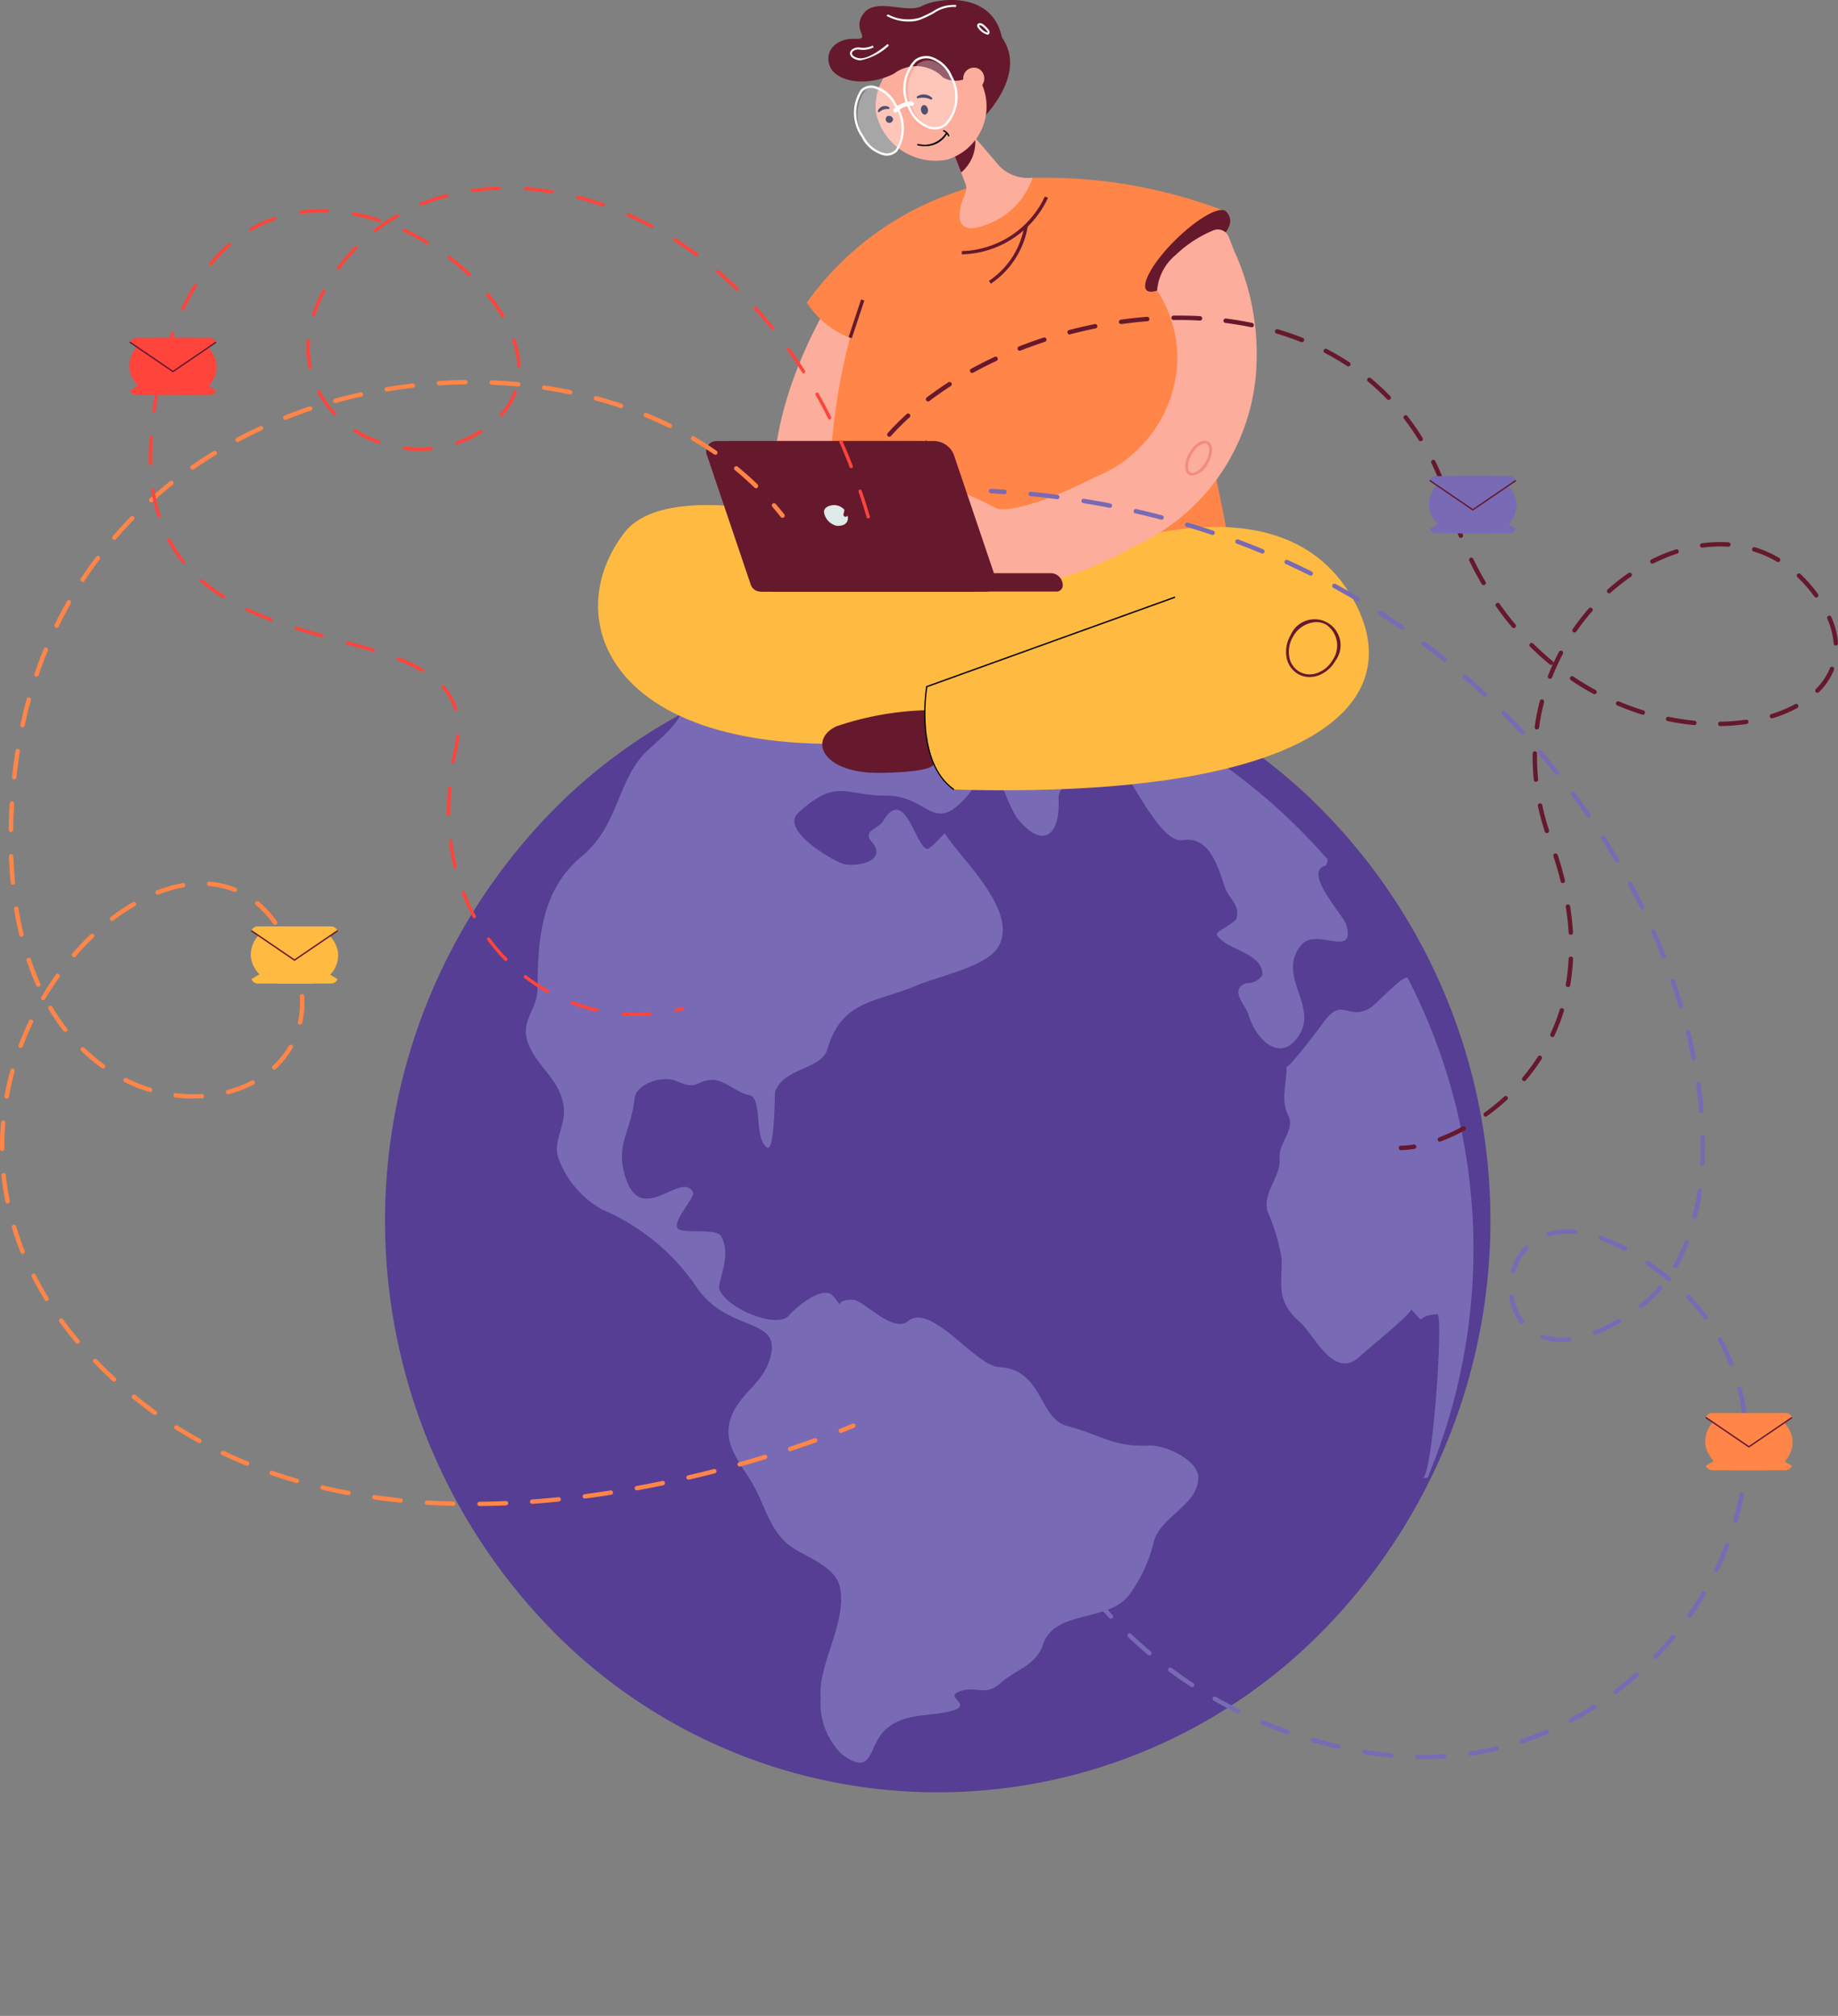 <svg xmlns="http://www.w3.org/2000/svg" width="64" height="70.192" viewBox="0 0 64 70.192">
  <rect x="0" y="0" width="64" height="70.192" fill="#808080" stroke="none"/>
  <g id="Group_216" data-name="Group 216" transform="translate(0 3.975)">
    <g id="Group_852" data-name="Group 852" transform="translate(0 0)">
      <g id="Group_783" data-name="Group 783" transform="translate(3.329 12.15)">
        <g id="Group_782" data-name="Group 782" transform="translate(0 0)">
          <g id="Group_781" data-name="Group 781" transform="translate(0 0)">
            <path id="Path_3344" data-name="Path 3344" d="M21.063,1.161A18.8,18.8,0,0,1,40.309,20.407a20.385,20.385,0,0,1-19.9,19.9A18.8,18.8,0,0,1,1.161,21.063,20.386,20.386,0,0,1,21.063,1.161Z" transform="translate(0 26.381) rotate(-45)" fill="#553e93"/>
            <g id="Group_780" data-name="Group 780" transform="translate(29.122 6.757)">
              <path id="Path_1815" data-name="Path 1815" d="M2466.875,832.455c.084.054.172.109.265.166.008-.059,4.361,1.319,4.807,1.523,1.291.591,2.084.8.667,1.251.616-.195,2.006,3.588,2.982,3.431.95-.152,1.23.917,1.482,1.651.134.389.549.617.393,1.085-.049.149-.728.454-.676.553.285.542,1.583.6,1.591,1.4a.605.605,0,0,1-.572.288c-.6.243-.032.73.083,1.106.278.909,1.148,1.716,1.778.682s-.816-2.057.063-3.117c.516-.622,1.893.493,1.566-.694-.094-.34-1.526-1.843-.732-2.065.039-.011.065-.088.082-.216a20.756,20.756,0,0,0-13.781-7.044Z" transform="translate(-2466.875 -832.455)" fill="#786ab5"/>
              <path id="Path_1816" data-name="Path 1816" d="M2724.34,1074.333h0c-.1-.2-1.123.93-1.335,1.046-.775.427-.945-.416-1.594.475-.115.157-1.291,1.719-1.3,1.544.022.58-.219,1.154.061,1.71.25.5-.338.951-.3,1.477.047.691-.586,1.161-.426,1.849a7.079,7.079,0,0,1,.5,1.667c0,1.012-.182,1.472.631,2.2.523.466,1.2,2.075,2.121,1.168.169-.167,1.845-1.51,1.747-1.615.6.633.071.218.917.178.229-.011-.171,5.821-.521,5.687a.265.265,0,0,0,.194-.013q.288-.7.53-1.421A20.63,20.63,0,0,0,2724.34,1074.333Z" transform="translate(-2707.767 -1063.151)" fill="#786ab5"/>
            </g>
          </g>
        </g>
        <path id="Path_1817" data-name="Path 1817" d="M2132.076,903.112c.007-.6-1.109-1.152-1.713-1.128-1.3.053-1.639-.366-2.843-.677-1.011-.261-.855-1.982-2.389-2.056-.817-.04-2.357-2.261-3.164-1.6-.533.439-1.56-.74-1.918-.745-.827-.01-.158.481-.7-.135-.355-.405-1.332.447-1.538.689-.4.468-2.139-.234-2.41-.906-.1-.238.46-1.194.046-1.874-.159-.261-1.312-.07-1.49-.244-.24-.234.617-1.095.521-1.274-.4-.746-1.723,1.125-2.3-.381-.468-1.224.142-1.683.262-2.863.057-.555,1-.827,1.459-.626.734.323.636.022,1.193-.039.439-.048.907.45,1.331.524.5.087.158,1.49.63,1.827.274.2.268-1.888.285-1.938.3-.845,1.608-.768,1.817-1.477.515-1.747,1.7-1.616,3.131-2.233.683-.294,2.371-.635,2.8-1.3.8-1.248-1.3-3.111-1.843-3.99-.006-.011-.484.538-.594.543-.406.017-.782-2.27-1.559-.957-.148.25-.717.325-.4.694.62.721-.581.893-.955.791s-2.243-1.183-1.588-1.785c1.336-1.228,1.639-.592,3.026-.6,1.59-.007,1.647,1.487,2.961-.111.364-.442-2.011-1.706-1.543-2.266,1.659-1.982,2.572,2.42,3.194,3.184.909,1.116,1.494.528,1.422-.7-.034-.581,1.2-1.121,1.286-1.748a6.327,6.327,0,0,0-.917-1.361,2.728,2.728,0,0,1-.748-.841c-.278-.346-.713.172-.96-.137a13.209,13.209,0,0,0-2.422-.061c-1.1-.042-2.322-.005-3.426.011-.453-.018-2.851,1.154-2.914.2-.031-.476.539-1.31-.479-.925-.326.123-.532-.058-.466-.072a6.914,6.914,0,0,0-2.58,1.139c-.312.28.435.409.486.649.1.463-1.068,1.325-1.329,1.625-.928,1.069-.886,2.492-2.136,3.532-1.444,1.2-1.524,2.958-1.538,4.612-.007.8-.7,1.142-.26,2.05.371.775,1.061,1.147,1.176,2.088.075.618-.409,1.192-.175,1.794a3.371,3.371,0,0,0,1.506,1.75,7.579,7.579,0,0,1,3.284,2.69c1.137,1.706,3.164.961,2.5,2.683-.28.726-.993,1.07-1.284,1.845-.35.929.322,1.6.754,2.354s.6,1.671,1.359,2.188c.546.371,1.541.678,1.681,1.431.224,1.2-.788,2.7-.68,3.792a2.493,2.493,0,0,0,.728,1.978c1.157.867.883-.342,1.6-.913.674-.536,1.469-.378,2.239-.591.706-.2-.135-.455.151-.616.606-.341.966.171,1.543-.348.526-.473,1.238-.608,1.483-1.346.4-1.208,2.222-.766,2.982-1.705a5.148,5.148,0,0,0,.88-1.9c.258-.863,1.531-1.258,1.541-2.192C2132.083,902.488,2132.069,903.735,2132.076,903.112Z" transform="translate(-2093.677 -867.776)" fill="#786ab5"/>
      </g>
      <g id="Group_830" data-name="Group 830" transform="translate(20.824 -3.975)">
        <g id="Group_784" data-name="Group 784" transform="translate(6.109 10.051)">
          <path id="Path_1818" data-name="Path 1818" d="M2295.481,683.885c-.241.426-2.664,4.142-2.157,7.777l2.637-.944,1.2-4.9Z" transform="translate(-2293.255 -683.885)" fill="#fdad9b"/>
        </g>
        <g id="Group_785" data-name="Group 785" transform="translate(8.002 6.307)">
          <path id="Path_1819" data-name="Path 1819" d="M2345.137,604.956a5.066,5.066,0,0,0-5.564-2.082c-3.943.8-6.1,6.386-5.026,17.458a25.882,25.882,0,0,1,14.411-.478S2347.617,609.131,2345.137,604.956Z" transform="translate(-2334.273 -602.735)" fill="#ff8548"/>
        </g>
        <g id="Group_786" data-name="Group 786" transform="translate(7.27 6.173)">
          <path id="Path_1820" data-name="Path 1820" d="M2333.012,601.016l-2.772,2.741s-7.106,1.9-9.08,1.879a3.175,3.175,0,0,1-2.751-1.451,10.5,10.5,0,0,1,5.037-3.795,9.924,9.924,0,0,1,.994-.292,10.246,10.246,0,0,1,1.761-.253A17.5,17.5,0,0,1,2333.012,601.016Z" transform="translate(-2318.409 -599.823)" fill="#ff8548"/>
        </g>
        <g id="Group_787" data-name="Group 787" transform="translate(19.049 7.31)">
          <path id="Path_1821" data-name="Path 1821" d="M2576.528,624.524c.443.477-.24,1-1.006,1.755s-1.556,1.2-1.766.986.24-1,1.006-1.755S2576.324,624.306,2576.528,624.524Z" transform="translate(-2573.704 -624.469)" fill="#66192d"/>
        </g>
        <g id="Group_788" data-name="Group 788" transform="translate(19.469 7.99)">
          <path id="Path_1822" data-name="Path 1822" d="M2582.8,641.33a1.788,1.788,0,0,1,.653-1.246,4.223,4.223,0,0,1,1.3-.848.407.407,0,0,1,.539.225l.222.567-1.035.66Z" transform="translate(-2582.801 -639.203)" fill="#fdad9b"/>
        </g>
        <g id="Group_789" data-name="Group 789" transform="translate(11.401 18.347)">
          <path id="Path_1823" data-name="Path 1823" d="M2411.124,865.587s8.552-4.59,11.617.417c2.269,3.706-1.142,7.158-13.793,6.807,0,0-1.25-.58-.946-3.588C2408.123,868.031,2411.124,865.587,2411.124,865.587Z" transform="translate(-2407.955 -863.665)" fill="#ffba41"/>
        </g>
        <g id="Group_790" data-name="Group 790" transform="translate(0 17.586)">
          <path id="Path_1824" data-name="Path 1824" d="M2175.431,849.87s-11.389-4.621-13.643-1.732c-2.59,3.32-.106,8.956,11.9,6.941l1.463-1.573Z" transform="translate(-2160.86 -847.188)" fill="#ffba41"/>
        </g>
        <g id="Group_792" data-name="Group 792" transform="translate(7.808 20.765)">
          <g id="Group_791" data-name="Group 791" transform="translate(0 3.966)">
            <path id="Path_1825" data-name="Path 1825" d="M2333.646,1002.047a10.5,10.5,0,0,0-3.085.563c-.986.479-.46,1.648,1.543,1.617s1.85-.326,1.85-.326A5.142,5.142,0,0,1,2333.646,1002.047Z" transform="translate(-2330.078 -1002.047)" fill="#66192d"/>
          </g>
          <path id="Path_1826" data-name="Path 1826" d="M2407.983,922.831c-1.4-.993-.96-3.586-.956-3.612l0-.014.013,0,8.646-3.116.016.045-8.633,3.111c-.033.2-.389,2.613.938,3.551Z" transform="translate(-2403.41 -916.084)" fill="#020202"/>
        </g>
        <g id="Group_794" data-name="Group 794" transform="translate(11.386 8.372)">
          <g id="Group_793" data-name="Group 793">
            <path id="Path_1827" data-name="Path 1827" d="M2410.3,659.6a2.8,2.8,0,0,1-1.729-.52,2.452,2.452,0,0,1-.91-2.388l.837-.482c.041-.227,1.656.617,1.653.617s.771.221,3.417-1.118a4.542,4.542,0,0,0,2.838-4.045,4.325,4.325,0,0,0-.7-2.435c-.019-.044.89-.947.864-1.038l.682-.343c-.022-.077.655-.342.646-.364l.526.444a8.619,8.619,0,0,1,.74,3.842,7.234,7.234,0,0,1-4.35,6.4A10.743,10.743,0,0,1,2410.3,659.6Z" transform="translate(-2407.621 -647.48)" fill="#fdad9b"/>
          </g>
        </g>
        <g id="Group_801" data-name="Group 801" transform="translate(3.765 15.333)">
          <g id="Group_795" data-name="Group 795" transform="translate(0.463 0.023)">
            <path id="Path_1828" data-name="Path 1828" d="M2261.779,804.1h-7.38a.358.358,0,0,1-.34-.242l-1.534-4.536a.354.354,0,0,1,.34-.464h7.1a.75.75,0,0,1,.712.505l1.445,4.272A.354.354,0,0,1,2261.779,804.1Z" transform="translate(-2252.506 -798.857)" fill="#66192d"/>
          </g>
          <g id="Group_796" data-name="Group 796" transform="translate(0 0.023)">
            <path id="Path_1829" data-name="Path 1829" d="M2251.74,804.1h-7.38a.359.359,0,0,1-.341-.242l-1.534-4.536a.354.354,0,0,1,.34-.464h7.1a.75.75,0,0,1,.712.505l1.445,4.272A.354.354,0,0,1,2251.74,804.1Z" transform="translate(-2242.467 -798.857)" fill="#66192d"/>
          </g>
          <g id="Group_797" data-name="Group 797" transform="translate(4.102 2.253)">
            <path id="Path_1830" data-name="Path 1830" d="M2331.364,847.431c0-.172.2-.242.376-.242a.5.5,0,0,1,.459.43c0,.26-.207.294-.382.294A.576.576,0,0,1,2331.364,847.431Z" transform="translate(-2331.364 -847.189)" fill="#deebe9"/>
          </g>
          <g id="Group_798" data-name="Group 798" transform="translate(1.889 4.624)">
            <path id="Path_1831" data-name="Path 1831" d="M2293.51,898.569h-10.1v.641h10.31a.216.216,0,0,0,.216-.216h0A.425.425,0,0,0,2293.51,898.569Z" transform="translate(-2283.408 -898.569)" fill="#66192d"/>
          </g>
          <g id="Group_799" data-name="Group 799" transform="translate(7.63)">
            <path id="Path_1832" data-name="Path 1832" d="M2408.938,800.675a12.686,12.686,0,0,0-.6-1.776.993.993,0,0,0-.519-.494l.012-.046a1.022,1.022,0,0,1,.548.517,12.4,12.4,0,0,1,.6,1.787Z" transform="translate(-2407.819 -798.359)" fill="#66192d"/>
          </g>
          <g id="Group_800" data-name="Group 800" transform="translate(8.918 2.802)">
            <path id="Path_1833" data-name="Path 1833" d="M2436.661,860.941c-.274,0-.342-.12-.344-.125v0l-.575-1.7.045-.015.574,1.7c.008.011.074.1.3.1Z" transform="translate(-2435.74 -859.096)" fill="#66192d"/>
          </g>
        </g>
        <g id="Group_802" data-name="Group 802" transform="translate(20.447 15.339)">
          <path id="Path_1834" data-name="Path 1834" d="M2604.254,799.7a.231.231,0,0,1-.118-.03c-.181-.1-.176-.44.011-.764a1.017,1.017,0,0,1,.317-.349.326.326,0,0,1,.339-.043c.181.1.176.44-.011.764A.74.74,0,0,1,2604.254,799.7Zm.431-1.121a.329.329,0,0,0-.169.059.913.913,0,0,0-.285.315c-.155.269-.177.559-.047.634s.371-.089.526-.357.176-.559.046-.634A.14.14,0,0,0,2604.685,798.574Z" transform="translate(-2604.004 -798.478)" fill="#f18c7e"/>
        </g>
        <g id="Group_803" data-name="Group 803" transform="translate(11.399 2.779)">
          <path id="Path_1835" data-name="Path 1835" d="M2411.635,529.675a1.386,1.386,0,0,1-1.132-.388l-.863-1.005-.251-.293-1.478-1.721.776,2.013.466,1.208.147.382c.1.26-.032.38-.125.684-.037.123-.292.88.371.885a2.659,2.659,0,0,0,2.1-1.767Z" transform="translate(-2407.911 -526.267)" fill="#fdad9b"/>
        </g>
        <g id="Group_804" data-name="Group 804" transform="translate(12.883 0.993)">
          <path id="Path_1836" data-name="Path 1836" d="M2440.561,490.711s1.627-1.548.688-2.855-1.173,2.1-1.173,2.1l.262.787Z" transform="translate(-2440.076 -487.557)" fill="#66192d"/>
        </g>
        <g id="Group_805" data-name="Group 805" transform="translate(12.175 4.496)">
          <path id="Path_1837" data-name="Path 1837" d="M2425.673,563.747c0,.012.006.023.008.035a1.374,1.374,0,0,1-.481,1.209l-.006,0-.466-1.208a1.151,1.151,0,0,1,.7-.292A.3.3,0,0,1,2425.673,563.747Z" transform="translate(-2424.728 -563.485)" fill="#66192d"/>
        </g>
        <g id="Group_806" data-name="Group 806" transform="translate(9.558 1.106)">
          <path id="Path_1838" data-name="Path 1838" d="M2368.117,492.83a1.932,1.932,0,1,1,2.481,1.64A2.122,2.122,0,0,1,2368.117,492.83Z" transform="translate(-2367.999 -490.019)" fill="#fdad9b"/>
        </g>
        <g id="Group_807" data-name="Group 807" transform="translate(8.021)">
          <path id="Path_1839" data-name="Path 1839" d="M2339.648,468.686a.873.873,0,0,1-.952.058,1.293,1.293,0,0,0-1.714-.13c-.972.485-2.037.267-2.233-.279s.266-.964.877-.937-.129-.3.3-.878,1.5.017,2.037-.267,2.437-.531,2.78,1.083Z" transform="translate(-2334.704 -466.046)" fill="#66192d"/>
        </g>
        <g id="Group_808" data-name="Group 808" transform="translate(12.681 2.361)">
          <path id="Path_1840" data-name="Path 1840" d="M2436.379,517.817a.371.371,0,1,1-.083-.548A.393.393,0,0,1,2436.379,517.817Z" transform="translate(-2435.687 -517.214)" fill="#fdad9b"/>
        </g>
        <g id="Group_809" data-name="Group 809" transform="translate(8.77 1.532)">
          <path id="Path_1841" data-name="Path 1841" d="M2351.294,499.811a.426.426,0,0,1-.1-.012c-.219-.055-.28-.168-.265-.256s.141-.2.336-.178a.764.764,0,0,0,.45-.068l.038.06a.813.813,0,0,1-.5.079c-.145-.015-.247.051-.259.12s.069.139.212.175c.374.094,1.021-.482,1.028-.488l.047.053A2.033,2.033,0,0,1,2351.294,499.811Z" transform="translate(-2350.923 -499.242)" fill="#fff"/>
        </g>
        <g id="Group_810" data-name="Group 810" transform="translate(10.041 0.159)">
          <path id="Path_1842" data-name="Path 1842" d="M2379.255,470.088a1.568,1.568,0,0,1-.78-.2l.053-.047-.026.023.025-.025a1.473,1.473,0,0,0,1.11.116,4.3,4.3,0,0,0,.451-.214,1.259,1.259,0,0,1,.82-.226l-.013.069a1.209,1.209,0,0,0-.773.219,4.4,4.4,0,0,1-.458.217A1.125,1.125,0,0,1,2379.255,470.088Z" transform="translate(-2378.475 -469.498)" fill="#fff"/>
        </g>
        <g id="Group_811" data-name="Group 811" transform="translate(13.201 0.806)">
          <path id="Path_1843" data-name="Path 1843" d="M2447.322,483.917a.579.579,0,0,1-.349-.263c-.037-.075,0-.109.019-.121.143-.089.349.189.388.245l0,.005v.006c.023.086-.013.114-.037.123A.077.077,0,0,1,2447.322,483.917Zm-.268-.33a.045.045,0,0,0-.024.006c0,.006,0,.045.075.117a.415.415,0,0,0,.218.136.131.131,0,0,0,0-.033C2447.247,483.713,2447.124,483.587,2447.054,483.587Z" transform="translate(-2446.958 -483.515)" fill="#fff"/>
        </g>
        <g id="Group_812" data-name="Group 812" transform="translate(23.959 21.566)">
          <path id="Path_1844" data-name="Path 1844" d="M2680.926,935.441a.8.8,0,0,1-.4-.106.833.833,0,0,1-.4-.583,1.12,1.12,0,0,1,.14-.763.905.905,0,1,1,1.552.9,1.121,1.121,0,0,1-.59.5A.918.918,0,0,1,2680.926,935.441Zm.237-1.912a.969.969,0,0,0-.812.508,1.025,1.025,0,0,0-.129.7.718.718,0,0,0,.976.563,1.022,1.022,0,0,0,.539-.46.881.881,0,0,0-.222-1.216A.7.7,0,0,0,2681.163,933.529Z" transform="translate(-2680.111 -933.434)" fill="#66192d"/>
        </g>
        <g id="Group_814" data-name="Group 814" transform="translate(11.095 3.288)">
          <g id="Group_813" data-name="Group 813">
            <path id="Path_1845" data-name="Path 1845" d="M2401.352,537.452a.039.039,0,0,1-.013-.072.417.417,0,0,1,.508.047.039.039,0,0,1,.005.054.042.042,0,0,1-.054.006.658.658,0,0,0-.422-.04A.04.04,0,0,1,2401.352,537.452Z" transform="translate(-2401.318 -537.315)" fill="#060633"/>
          </g>
        </g>
        <g id="Group_815" data-name="Group 815" transform="translate(11.243 3.66)">
          <path id="Path_1846" data-name="Path 1846" d="M2404.759,545.523a.149.149,0,0,1-.093.183c-.065.011-.131-.054-.146-.145s.027-.173.093-.183S2404.744,545.432,2404.759,545.523Z" transform="translate(-2404.517 -545.377)" fill="#060633"/>
        </g>
        <g id="Group_817" data-name="Group 817" transform="translate(9.744 3.691)">
          <g id="Group_816" data-name="Group 816">
            <path id="Path_1847" data-name="Path 1847" d="M2372.074,546.247a.028.028,0,0,1-.027-.009.046.046,0,0,1-.008-.054.27.27,0,0,1,.376-.121.045.045,0,0,1,.023.049.028.028,0,0,1-.036.023.4.4,0,0,0-.312.1A.025.025,0,0,1,2372.074,546.247Z" transform="translate(-2372.034 -546.029)" fill="#060633"/>
          </g>
        </g>
        <g id="Group_818" data-name="Group 818" transform="translate(10.029 4.031)">
          <path id="Path_1848" data-name="Path 1848" d="M2378.445,553.5a.127.127,0,1,1-.19-.079A.149.149,0,0,1,2378.445,553.5Z" transform="translate(-2378.207 -553.408)" fill="#060633"/>
        </g>
        <g id="Group_821" data-name="Group 821" transform="translate(11.114 4.526)">
          <g id="Group_819" data-name="Group 819" transform="translate(0 0.091)">
            <path id="Path_1849" data-name="Path 1849" d="M2401.986,566.576a1.065,1.065,0,0,1-.233-.024.027.027,0,1,1,.013-.052.876.876,0,0,0,.961-.381.027.027,0,0,1,.047.027A.865.865,0,0,1,2401.986,566.576Z" transform="translate(-2401.732 -566.105)" fill="#020202"/>
          </g>
          <g id="Group_820" data-name="Group 820" transform="translate(0.898)">
            <path id="Path_1850" data-name="Path 1850" d="M2421.4,564.365a.026.026,0,0,1-.025-.018.3.3,0,0,0-.153-.153l-.008,0a.027.027,0,0,1,.03-.045l0,0a.359.359,0,0,1,.177.183.027.027,0,0,1-.017.034Z" transform="translate(-2421.2 -564.14)" fill="#020202"/>
          </g>
        </g>
        <g id="Group_822" data-name="Group 822" transform="translate(12.664 6.848)">
          <path id="Path_1851" data-name="Path 1851" d="M2435.315,616.477l0-.119a3.293,3.293,0,0,0,2.891-1.9l.11.045a3.392,3.392,0,0,1-3,1.969Z" transform="translate(-2435.312 -614.463)" fill="#66192d"/>
        </g>
        <g id="Group_823" data-name="Group 823" transform="translate(13.614 7.857)">
          <path id="Path_1852" data-name="Path 1852" d="M2455.966,638.359l-.063-.1a2.875,2.875,0,0,0,1.232-1.921l.118.013A3,3,0,0,1,2455.966,638.359Z" transform="translate(-2455.903 -636.337)" fill="#66192d"/>
        </g>
        <g id="Group_824" data-name="Group 824" transform="translate(8.724 10.426)">
          <rect id="Rectangle_358" data-name="Rectangle 358" width="1.382" height="0.119" transform="translate(0 1.312) rotate(-71.639)" fill="#66192d"/>
        </g>
        <g id="Group_825" data-name="Group 825" transform="translate(8.911 2.979)">
          <path id="Path_1853" data-name="Path 1853" d="M2355.115,533.049a.58.58,0,0,1-.079-.005,1.2,1.2,0,0,1-.792-.639,1.469,1.469,0,0,1-.034-1.646.515.515,0,0,1,.444-.146,1.2,1.2,0,0,1,.792.639,1.469,1.469,0,0,1,.034,1.646A.51.51,0,0,1,2355.115,533.049Zm-.539-2.361a.433.433,0,0,0-.31.128,1.39,1.39,0,0,0,.047,1.549,1.123,1.123,0,0,0,.734.6.438.438,0,0,0,.378-.123,1.39,1.39,0,0,0-.047-1.549h0a1.124,1.124,0,0,0-.734-.6A.509.509,0,0,0,2354.575,530.688Z" transform="translate(-2353.975 -530.608)" fill="#fff"/>
        </g>
        <g id="Group_826" data-name="Group 826" transform="translate(10.797 2.103)" opacity="0.3">
          <path id="Path_1854" data-name="Path 1854" d="M2396.385,512.284a1.374,1.374,0,0,1-.172,1.591c-.373.293-.9.056-1.179-.529a1.375,1.375,0,0,1,.172-1.591C2395.579,511.462,2396.107,511.7,2396.385,512.284Z" transform="translate(-2394.867 -511.629)" fill="#fff"/>
        </g>
        <g id="Group_827" data-name="Group 827" transform="translate(9.043 3.01)" opacity="0.3">
          <path id="Path_1855" data-name="Path 1855" d="M2358.207,531.942a1.47,1.47,0,0,1-.084,1.595c-.326.292-.816.052-1.095-.536a1.471,1.471,0,0,1,.084-1.595C2357.437,531.114,2357.927,531.354,2358.207,531.942Z" transform="translate(-2356.841 -531.282)" fill="#fff"/>
        </g>
        <g id="Group_828" data-name="Group 828" transform="translate(10.641 1.951)">
          <path id="Path_1856" data-name="Path 1856" d="M2392.557,510.885a.715.715,0,0,1-.164-.02,1.187,1.187,0,0,1-.744-.683,1.461,1.461,0,0,1,.2-1.712.655.655,0,0,1,.569-.122,1.187,1.187,0,0,1,.744.683h0a1.462,1.462,0,0,1-.2,1.712A.653.653,0,0,1,2392.557,510.885Zm-.3-2.476a.576.576,0,0,0-.357.125,1.38,1.38,0,0,0-.179,1.614,1.123,1.123,0,0,0,.69.64.578.578,0,0,0,.5-.108,1.38,1.38,0,0,0,.179-1.614h0a1.123,1.123,0,0,0-.69-.64A.627.627,0,0,0,2392.257,508.409Z" transform="translate(-2391.472 -508.329)" fill="#fff"/>
        </g>
        <g id="Group_829" data-name="Group 829" transform="translate(10.287 3.536)">
          <path id="Path_1857" data-name="Path 1857" d="M2383.877,543.056a.074.074,0,0,1-.059-.12.812.812,0,0,1,.615-.266.075.075,0,1,1,0,.149.665.665,0,0,0-.5.208A.075.075,0,0,1,2383.877,543.056Z" transform="translate(-2383.803 -542.67)" fill="#fff"/>
        </g>
      </g>
      <g id="Group_834" data-name="Group 834" transform="translate(0 9.261)">
        <g id="Group_831" data-name="Group 831" transform="translate(26.873 4.282)">
          <path id="Path_1858" data-name="Path 1858" d="M2257.637,777.794a.078.078,0,0,1-.061-.029c-.094-.12-.192-.239-.291-.355a.077.077,0,0,1,.117-.1c.1.117.2.238.3.36a.077.077,0,0,1-.013.108A.076.076,0,0,1,2257.637,777.794Z" transform="translate(-2257.266 -777.283)" fill="#ff8548"/>
        </g>
        <g id="Group_832" data-name="Group 832">
          <path id="Path_1859" data-name="Path 1859" d="M1691.568,723.688a.077.077,0,0,1,0-.154c.3,0,.609-.011.916-.024a.077.077,0,1,1,.006.154c-.309.013-.619.021-.921.024Zm-.919-.007h0c-.309-.008-.619-.021-.921-.039a.077.077,0,0,1,.01-.154c.3.018.608.032.915.039a.077.077,0,0,1,0,.154Zm2.754-.07a.077.077,0,0,1-.005-.154c.3-.022.608-.049.913-.08a.077.077,0,1,1,.016.153c-.306.031-.615.058-.917.08Zm-4.588-.043h-.008c-.308-.031-.616-.068-.915-.111a.077.077,0,0,1,.022-.153c.3.042.6.079.909.11a.077.077,0,0,1-.008.154Zm6.416-.143a.077.077,0,0,1-.01-.153c.3-.039.6-.083.908-.13a.077.077,0,0,1,.024.152c-.3.048-.611.092-.911.131Zm-8.235-.117h-.014c-.3-.057-.608-.121-.9-.191a.077.077,0,1,1,.036-.15c.292.069.594.133.9.189a.077.077,0,0,1-.014.153Zm10.05-.167a.077.077,0,0,1-.014-.153c.3-.054.6-.113.9-.176a.077.077,0,1,1,.031.151c-.3.063-.6.122-.9.176Zm-11.838-.256a.072.072,0,0,1-.021,0c-.3-.086-.593-.179-.88-.279a.077.077,0,1,1,.05-.146c.284.1.578.191.872.276a.077.077,0,0,1-.021.151Zm13.637-.117a.077.077,0,0,1-.017-.152c.3-.068.6-.142.891-.217a.077.077,0,1,1,.038.149c-.3.076-.6.15-.894.218Zm1.78-.456a.077.077,0,0,1-.021-.151c.294-.082.59-.169.881-.257a.077.077,0,0,1,.045.148c-.292.089-.589.176-.884.258Zm-17.153-.027a.079.079,0,0,1-.029-.006c-.285-.116-.569-.242-.844-.373a.077.077,0,0,1,.066-.139c.272.13.554.254.836.369a.077.077,0,0,1-.029.148Zm18.911-.508a.077.077,0,0,1-.024-.15c.294-.1.586-.2.868-.3a.077.077,0,0,1,.052.145c-.283.1-.576.2-.871.3A.075.075,0,0,1,1702.385,721.776Zm-20.569-.281a.075.075,0,0,1-.037-.01c-.27-.148-.537-.306-.8-.469a.077.077,0,1,1,.082-.13c.256.161.521.317.787.464a.077.077,0,0,1-.037.145Zm-1.553-.979a.077.077,0,0,1-.045-.015c-.248-.179-.495-.368-.732-.562a.077.077,0,1,1,.1-.119c.235.192.479.379.725.556a.077.077,0,0,1-.045.14Zm-1.422-1.161a.077.077,0,0,1-.052-.02l-.172-.162c-.167-.159-.331-.322-.486-.485a.077.077,0,0,1,.111-.107c.154.161.316.322.481.48l.171.16a.077.077,0,0,1-.052.134Zm-1.27-1.326a.077.077,0,0,1-.059-.027c-.2-.238-.392-.482-.57-.727a.077.077,0,1,1,.124-.091c.176.242.365.484.563.719a.077.077,0,0,1-.059.127Zm-1.078-1.485a.077.077,0,0,1-.066-.037c-.163-.264-.315-.535-.453-.806a.077.077,0,0,1,.137-.07c.136.267.286.535.446.8a.077.077,0,0,1-.066.118Zm-.83-1.636a.077.077,0,0,1-.072-.048c-.115-.287-.219-.581-.307-.873a.077.077,0,0,1,.148-.045c.087.288.188.577.3.86a.077.077,0,0,1-.071.106Zm-.528-1.757a.077.077,0,0,1-.075-.062c-.061-.3-.108-.61-.139-.915a.077.077,0,0,1,.153-.016c.031.3.077.6.137.9a.077.077,0,0,1-.06.091Zm-.189-1.824a.077.077,0,0,1-.077-.076c0-.027,0-.054,0-.082,0-.279.012-.563.036-.843a.077.077,0,0,1,.154.013c-.024.275-.036.554-.036.83q0,.04,0,.08a.077.077,0,0,1-.076.078Zm.157-1.827h-.014a.077.077,0,0,1-.062-.09c.054-.3.123-.6.205-.9a.077.077,0,1,1,.149.041c-.081.293-.149.592-.2.889A.077.077,0,0,1,1675.1,709.5Zm6.511,0a5.175,5.175,0,0,1-.635-.04.077.077,0,0,1,.019-.153,4.952,4.952,0,0,0,.9.03.077.077,0,0,1,.009.154C1681.812,709.491,1681.713,709.494,1681.614,709.494Zm1.2-.152a.077.077,0,0,1-.02-.152,4.011,4.011,0,0,0,.839-.324.077.077,0,1,1,.072.136,4.17,4.17,0,0,1-.871.337Zm-2.719-.079a.076.076,0,0,1-.023,0,5.619,5.619,0,0,1-.864-.346.077.077,0,0,1,.069-.138,5.459,5.459,0,0,0,.84.336.077.077,0,0,1-.022.151Zm4.324-.778a.077.077,0,0,1-.052-.134,2.986,2.986,0,0,0,.559-.695.077.077,0,1,1,.133.077,3.136,3.136,0,0,1-.587.731A.077.077,0,0,1,1684.416,708.485Zm-5.961-.038a.077.077,0,0,1-.045-.015,6.265,6.265,0,0,1-.712-.6.077.077,0,0,1,.108-.11,6.1,6.1,0,0,0,.694.582.077.077,0,0,1-.045.14Zm-2.866-.718a.075.075,0,0,1-.027,0,.077.077,0,0,1-.045-.1c.107-.287.228-.574.36-.852a.077.077,0,0,1,.139.066c-.13.274-.25.557-.355.84A.077.077,0,0,1,1675.589,707.729Zm1.552-.556a.077.077,0,0,1-.061-.03,7.437,7.437,0,0,1-.521-.767.077.077,0,0,1,.133-.079,7.271,7.271,0,0,0,.51.751.077.077,0,0,1-.061.124Zm8.177-.254-.016,0a.077.077,0,0,1-.059-.092,3.164,3.164,0,0,0,.071-.673c0-.072,0-.145-.007-.218a.077.077,0,0,1,.154-.01c0,.076.007.152.007.228a3.312,3.312,0,0,1-.075.706A.077.077,0,0,1,1685.318,706.92Zm-8.942-.848a.075.075,0,0,1-.039-.011.077.077,0,0,1-.027-.105c.156-.266.325-.527.5-.777a.077.077,0,1,1,.125.089c-.175.245-.342.5-.5.765A.077.077,0,0,1,1676.377,706.072Zm-.173-.472a.077.077,0,0,1-.07-.045c-.124-.274-.237-.564-.337-.862a.077.077,0,0,1,.146-.049c.1.293.21.578.332.848a.077.077,0,0,1-.07.109Zm9.019-.5a.077.077,0,0,1-.074-.056c-.009-.031-.018-.062-.028-.094a6.511,6.511,0,0,0-.287-.755.077.077,0,1,1,.14-.064,6.587,6.587,0,0,1,.294.774c.01.032.02.065.029.1a.077.077,0,0,1-.074.1Zm-7.78-.527a.076.076,0,0,1-.05-.019.077.077,0,0,1-.008-.109c.2-.237.418-.463.637-.672a.077.077,0,1,1,.107.111c-.216.206-.426.429-.626.661A.077.077,0,0,1,1677.442,704.578Zm-1.827-.714a.077.077,0,0,1-.075-.059c-.071-.291-.132-.6-.183-.905a.077.077,0,1,1,.152-.025c.05.305.111.606.18.894a.077.077,0,0,1-.057.093Zm8.832-.415a.077.077,0,0,1-.063-.032,3.5,3.5,0,0,0-.606-.66.077.077,0,1,1,.1-.118,3.65,3.65,0,0,1,.633.688.077.077,0,0,1-.062.122Zm-5.677-.136a.077.077,0,0,1-.047-.138,7.4,7.4,0,0,1,.77-.518.077.077,0,0,1,.078.133,7.2,7.2,0,0,0-.754.507A.077.077,0,0,1,1678.771,703.313Zm1.587-.914a.077.077,0,0,1-.028-.149,4.753,4.753,0,0,1,.9-.256.077.077,0,1,1,.027.152,4.6,4.6,0,0,0-.867.248A.076.076,0,0,1,1680.358,702.4Zm2.686-.095a.078.078,0,0,1-.029-.006,2.919,2.919,0,0,0-.868-.2.077.077,0,1,1,.012-.154,3.073,3.073,0,0,1,.914.212.077.077,0,0,1-.029.149Zm-7.727-.25a.077.077,0,0,1-.077-.07c-.028-.3-.049-.608-.06-.921a.077.077,0,1,1,.154-.005c.011.309.031.616.059.911a.077.077,0,0,1-.069.084Zm-.069-1.834h0a.077.077,0,0,1-.076-.078c0-.3.017-.61.036-.921a.077.077,0,0,1,.154.01c-.019.309-.031.617-.036.914A.077.077,0,0,1,1675.248,700.22Zm.114-1.833h-.008a.077.077,0,0,1-.068-.085c.033-.307.074-.615.122-.914a.077.077,0,1,1,.152.024c-.047.3-.088.6-.12.906A.077.077,0,0,1,1675.362,698.387Zm.29-1.812-.016,0a.077.077,0,0,1-.059-.092c.065-.3.139-.6.22-.9a.077.077,0,1,1,.149.041c-.08.29-.154.588-.218.887A.077.077,0,0,1,1675.652,696.574Zm.489-1.768a.077.077,0,0,1-.073-.1c.1-.291.208-.582.324-.864a.077.077,0,1,1,.142.059c-.115.279-.223.567-.321.855A.077.077,0,0,1,1676.141,694.806Zm.7-1.7a.077.077,0,0,1-.069-.111c.134-.276.279-.551.43-.817a.077.077,0,0,1,.134.076c-.149.263-.292.534-.425.808A.077.077,0,0,1,1676.839,693.109Zm.906-1.6a.076.076,0,0,1-.042-.013.077.077,0,0,1-.022-.107c.168-.256.347-.51.532-.754a.077.077,0,1,1,.123.093c-.182.242-.359.493-.526.746A.077.077,0,0,1,1677.745,691.514Zm1.105-1.464a.077.077,0,0,1-.058-.127c.2-.232.41-.46.625-.679a.077.077,0,0,1,.11.108c-.213.217-.421.443-.618.672A.077.077,0,0,1,1678.85,690.05Zm1.285-1.31a.077.077,0,0,1-.052-.134c.227-.2.464-.4.7-.594a.077.077,0,0,1,.1.121c-.238.189-.473.386-.7.588A.077.077,0,0,1,1680.135,688.74Zm21.054-.489a.077.077,0,0,1-.054-.022c-.215-.209-.444-.414-.68-.607a.077.077,0,1,1,.1-.119c.239.2.471.4.69.616a.077.077,0,0,1,0,.109A.076.076,0,0,1,1701.189,688.25Zm-19.616-.648a.077.077,0,0,1-.044-.14c.25-.174.51-.344.772-.5a.077.077,0,1,1,.08.131c-.259.159-.517.327-.764.5A.076.076,0,0,1,1681.573,687.6Zm18.2-.516a.076.076,0,0,1-.044-.014c-.246-.171-.505-.336-.769-.49a.077.077,0,0,1,.078-.133c.267.156.529.324.779.5a.077.077,0,0,1-.044.141Zm-16.634-.442a.077.077,0,0,1-.036-.145c.269-.144.546-.282.825-.411a.077.077,0,1,1,.065.14c-.277.128-.552.265-.818.408A.079.079,0,0,1,1683.138,686.645Zm15.052-.487a.076.076,0,0,1-.034-.008c-.269-.133-.549-.259-.832-.375a.077.077,0,0,1,.058-.143c.286.117.569.245.842.379a.077.077,0,0,1-.034.146Zm-13.387-.286a.077.077,0,0,1-.029-.149c.283-.113.575-.22.866-.318a.077.077,0,1,1,.049.146c-.288.1-.577.2-.858.315A.078.078,0,0,1,1684.8,685.872Zm11.691-.412a.079.079,0,0,1-.025,0c-.285-.1-.579-.185-.874-.265a.077.077,0,0,1,.04-.149c.3.081.595.17.883.267a.077.077,0,0,1-.025.15Zm-9.951-.174a.077.077,0,0,1-.021-.151c.294-.082.595-.157.895-.224a.077.077,0,0,1,.033.151c-.3.066-.6.141-.887.222Zm8.18-.3-.016,0c-.3-.061-.6-.115-.9-.16a.077.077,0,1,1,.023-.152c.3.045.61.1.908.162a.077.077,0,0,1-.016.152Zm-6.389-.1a.077.077,0,0,1-.013-.153c.3-.051.609-.095.912-.13a.077.077,0,1,1,.018.153c-.3.035-.606.079-.9.129Zm4.573-.176h-.007c-.3-.028-.608-.048-.912-.06a.077.077,0,0,1,.006-.154c.307.012.617.033.92.061a.077.077,0,0,1-.007.154Zm-2.751-.037a.077.077,0,0,1-.005-.154c.306-.02.615-.032.921-.036h0a.077.077,0,0,1,0,.154c-.3,0-.61.016-.913.036Z" transform="translate(-1674.869 -684.483)" fill="#ff8548"/>
        </g>
        <g id="Group_833" data-name="Group 833" transform="translate(29.205 36.329)">
          <path id="Path_1860" data-name="Path 1860" d="M2307.887,1472.154a.077.077,0,0,1-.029-.149c.274-.108.424-.173.426-.174a.077.077,0,1,1,.061.141s-.154.067-.43.176A.081.081,0,0,1,2307.887,1472.154Z" transform="translate(-2307.81 -1471.825)" fill="#ff8548"/>
        </g>
      </g>
      <g id="Group_838" data-name="Group 838" transform="translate(29.369 7.013)">
        <g id="Group_835" data-name="Group 835" transform="translate(0 6.404)">
          <path id="Path_1861" data-name="Path 1861" d="M2400.139,757.432l-.017,0a.077.077,0,0,1-.058-.092c.034-.151.075-.3.124-.452a.077.077,0,0,1,.147.047c-.047.145-.087.293-.12.439A.078.078,0,0,1,2400.139,757.432Z" transform="translate(-2400.062 -756.832)" fill="#66192d"/>
        </g>
        <g id="Group_836" data-name="Group 836" transform="translate(0.473)">
          <path id="Path_1862" data-name="Path 1862" d="M2430.616,646.794a.077.077,0,0,1-.027-.149,6.665,6.665,0,0,0,.82-.379.077.077,0,0,1,.074.135,6.815,6.815,0,0,1-.839.388A.08.08,0,0,1,2430.616,646.794Zm1.6-.87a.077.077,0,0,1-.045-.14,7.409,7.409,0,0,0,.7-.571.077.077,0,0,1,.1.113,7.573,7.573,0,0,1-.716.583A.076.076,0,0,1,2432.219,645.925Zm1.34-1.237a.076.076,0,0,1-.05-.018.077.077,0,0,1-.009-.109,6.9,6.9,0,0,0,.535-.727.077.077,0,0,1,.13.083,7.167,7.167,0,0,1-.548.743A.077.077,0,0,1,2433.56,644.688Zm.981-1.536a.077.077,0,0,1-.07-.11,6.7,6.7,0,0,0,.324-.842.077.077,0,0,1,.147.046,6.953,6.953,0,0,1-.332.862A.077.077,0,0,1,2434.541,643.153Zm.541-1.739h-.013a.077.077,0,0,1-.063-.089,7.594,7.594,0,0,0,.1-.9.077.077,0,1,1,.154.008,7.649,7.649,0,0,1-.1.917A.077.077,0,0,1,2435.082,641.413Zm.1-1.82a.077.077,0,0,1-.077-.073c-.017-.294-.05-.6-.1-.9a.077.077,0,0,1,.152-.024c.049.309.082.617.1.916a.077.077,0,0,1-.072.081Zm-.28-1.8a.077.077,0,0,1-.075-.059c-.07-.286-.155-.58-.25-.873a.077.077,0,0,1,.147-.048c.1.3.182.594.253.884a.077.077,0,0,1-.056.093Zm-.553-1.741a.077.077,0,0,1-.073-.053,8.787,8.787,0,0,1-.241-.89.077.077,0,0,1,.151-.032,8.613,8.613,0,0,0,.236.874.077.077,0,0,1-.073.1Zm-.381-1.784a.077.077,0,0,1-.076-.069,7.92,7.92,0,0,1-.04-.793c0-.043,0-.086,0-.129a.077.077,0,0,1,.077-.076h0a.077.077,0,0,1,.076.078c0,.042,0,.084,0,.126,0,.258.013.519.039.777a.077.077,0,0,1-.069.084Zm.031-1.823h-.01a.077.077,0,0,1-.066-.087,7.813,7.813,0,0,1,.178-.905.077.077,0,1,1,.149.039,7.666,7.666,0,0,0-.174.887A.077.077,0,0,1,2433.994,632.441Zm6.388-.118a.077.077,0,0,1,0-.154,7.125,7.125,0,0,0,.9-.072.077.077,0,0,1,.022.152,7.245,7.245,0,0,1-.92.073Zm-.913-.037h-.008a8.791,8.791,0,0,1-.911-.137.077.077,0,0,1,.031-.151,8.666,8.666,0,0,0,.9.135.077.077,0,0,1-.007.154Zm2.714-.234a.077.077,0,0,1-.022-.151,4.5,4.5,0,0,0,.828-.344.077.077,0,0,1,.074.135,4.648,4.648,0,0,1-.857.356A.076.076,0,0,1,2442.185,632.052Zm-4.5-.13a.078.078,0,0,1-.023,0c-.292-.091-.583-.2-.865-.317a.077.077,0,0,1,.06-.142c.278.118.564.222.851.312a.077.077,0,0,1-.023.151Zm-1.681-.711a.077.077,0,0,1-.037-.009c-.269-.146-.533-.306-.787-.478a.077.077,0,0,1,.086-.128c.25.168.51.326.775.47a.077.077,0,0,1-.037.145Zm7.761-.048a.077.077,0,0,1-.054-.132,2.164,2.164,0,0,0,.489-.726.077.077,0,1,1,.143.057,2.308,2.308,0,0,1-.523.778A.078.078,0,0,1,2443.761,631.163Zm-9.31-.487a.077.077,0,0,1-.072-.105,7.937,7.937,0,0,1,.385-.838.077.077,0,0,1,.136.072,7.746,7.746,0,0,0-.377.822A.077.077,0,0,1,2434.451,630.676Zm.036-.484a.076.076,0,0,1-.049-.018c-.235-.193-.465-.4-.683-.617a.077.077,0,0,1,.109-.109c.214.213.441.417.672.608a.077.077,0,0,1-.049.137Zm9.917-.675a.077.077,0,0,1-.077-.072,2.618,2.618,0,0,0-.22-.856.077.077,0,1,1,.141-.061,2.775,2.775,0,0,1,.232.906.077.077,0,0,1-.072.082Zm-9.1-.451a.076.076,0,0,1-.044-.014.077.077,0,0,1-.02-.107,7.96,7.96,0,0,1,.568-.727.077.077,0,0,1,.116.1,7.787,7.787,0,0,0-.557.713A.076.076,0,0,1,2435.307,629.065Zm-2.116-.158a.077.077,0,0,1-.059-.027c-.2-.232-.384-.477-.561-.729a.077.077,0,0,1,.126-.089c.174.248.36.49.552.719a.077.077,0,0,1-.059.127Zm10.53-1.061a.077.077,0,0,1-.062-.032,4.713,4.713,0,0,0-.59-.677.077.077,0,0,1,.106-.112,4.861,4.861,0,0,1,.609.7.077.077,0,0,1-.062.122Zm-7.208-.149a.077.077,0,0,1-.052-.135,7.4,7.4,0,0,1,.726-.571.077.077,0,0,1,.087.127,7.211,7.211,0,0,0-.71.559A.077.077,0,0,1,2436.513,627.7Zm-4.371-.283a.078.078,0,0,1-.067-.038c-.152-.261-.3-.534-.432-.811a.077.077,0,1,1,.139-.067c.133.274.276.544.427.8a.077.077,0,0,1-.028.105A.076.076,0,0,1,2432.142,627.414Zm5.875-.748a.077.077,0,0,1-.035-.146,6.068,6.068,0,0,1,.855-.352.077.077,0,0,1,.048.147,5.9,5.9,0,0,0-.833.343A.078.078,0,0,1,2438.016,626.666Zm4.377-.057a.077.077,0,0,1-.039-.011,3.783,3.783,0,0,0-.818-.359.077.077,0,0,1,.045-.147,3.929,3.929,0,0,1,.852.374.077.077,0,0,1-.039.143Zm-2.644-.5a.077.077,0,0,1-.01-.153,4.6,4.6,0,0,1,.927-.034.077.077,0,1,1-.01.154,4.429,4.429,0,0,0-.9.033Zm-8.4-.341a.077.077,0,0,1-.072-.049c-.111-.28-.215-.571-.309-.865a.077.077,0,1,1,.147-.047c.093.291.2.578.306.855a.077.077,0,0,1-.043.1A.078.078,0,0,1,2431.345,625.772Zm-.6-1.726a.077.077,0,0,1-.072-.05c-.108-.286-.229-.565-.359-.832a.077.077,0,0,1,.139-.068c.132.271.255.555.364.845a.077.077,0,0,1-.072.1Zm-20.347-.3a.075.075,0,0,1-.035-.009.077.077,0,0,1-.033-.1,6.724,6.724,0,0,1,.479-.789.077.077,0,1,1,.126.089,6.542,6.542,0,0,0-.469.771A.076.076,0,0,1,2410.4,623.747Zm19.546-1.34a.077.077,0,0,1-.066-.037,8.574,8.574,0,0,0-.515-.744.077.077,0,0,1,.122-.094,8.792,8.792,0,0,1,.525.757.077.077,0,0,1-.025.106A.078.078,0,0,1,2429.947,622.407Zm-18.5-.154a.077.077,0,0,1-.057-.129,9.152,9.152,0,0,1,.65-.653.077.077,0,1,1,.1.114,9,9,0,0,0-.639.642A.077.077,0,0,1,2411.444,622.253Zm1.348-1.231a.077.077,0,0,1-.047-.138c.239-.182.492-.359.753-.528a.077.077,0,0,1,.084.13c-.258.167-.508.342-.744.521A.076.076,0,0,1,2412.792,621.022Zm16.036-.055a.076.076,0,0,1-.055-.023,8.265,8.265,0,0,0-.664-.614.077.077,0,0,1,.1-.119,8.333,8.333,0,0,1,.677.626.077.077,0,0,1-.055.131Zm-14.5-.937a.077.077,0,0,1-.037-.145c.265-.145.541-.285.82-.416a.077.077,0,0,1,.065.14c-.276.129-.549.267-.811.411A.076.076,0,0,1,2414.326,620.03Zm13.1-.226a.077.077,0,0,1-.042-.013,8.786,8.786,0,0,0-.781-.458.077.077,0,1,1,.071-.137,8.877,8.877,0,0,1,.794.466.077.077,0,0,1-.042.141Zm-11.443-.548a.077.077,0,0,1-.028-.149c.282-.111.573-.216.865-.311a.077.077,0,0,1,.048.146c-.288.094-.576.2-.855.308A.079.079,0,0,1,2415.981,619.255Zm9.825-.294a.076.076,0,0,1-.029-.006c-.276-.111-.564-.211-.856-.3a.077.077,0,1,1,.044-.148c.3.089.59.19.87.3a.077.077,0,0,1-.029.149Zm-8.089-.274a.077.077,0,0,1-.019-.152c.3-.078.6-.148.895-.208a.077.077,0,0,1,.03.151c-.3.059-.594.129-.886.206Zm6.34-.25-.016,0c-.292-.061-.593-.111-.9-.15a.077.077,0,0,1,.02-.153c.307.039.612.09.907.152a.077.077,0,0,1-.015.153Zm-4.548-.11a.077.077,0,0,1-.011-.153c.3-.043.611-.076.914-.1a.077.077,0,0,1,.012.154c-.3.023-.6.057-.9.1Zm2.736-.123h0c-.3-.016-.6-.022-.908-.018a.077.077,0,1,1,0-.154c.308,0,.617,0,.919.019a.077.077,0,0,1,0,.154Z" transform="translate(-2410.323 -618.031)" fill="#66192d"/>
        </g>
        <g id="Group_837" data-name="Group 837" transform="translate(19.334 28.861)">
          <path id="Path_1863" data-name="Path 1863" d="M2819.15,1243.727a.077.077,0,1,1,0-.154,2.679,2.679,0,0,0,.447-.042.077.077,0,1,1,.026.152A2.831,2.831,0,0,1,2819.15,1243.727Z" transform="translate(-2819.073 -1243.53)" fill="#66192d"/>
        </g>
      </g>
      <g id="Group_842" data-name="Group 842" transform="translate(34.435 13.047)">
        <g id="Group_839" data-name="Group 839">
          <path id="Path_1864" data-name="Path 1864" d="M2510.41,791.935h-.006c-.152-.011-.307-.02-.46-.029a.077.077,0,0,1-.073-.081.078.078,0,0,1,.082-.073c.154.009.31.018.462.029a.077.077,0,0,1-.005.154Z" transform="translate(-2509.871 -791.752)" fill="#786ab5"/>
        </g>
        <g id="Group_840" data-name="Group 840" transform="translate(1.385 0.108)">
          <path id="Path_1865" data-name="Path 1865" d="M2553.61,838.208l-.194,0a.077.077,0,0,1,0-.154h0c.308.005.616,0,.919-.022a.077.077,0,1,1,.01.154C2554.1,838.2,2553.856,838.208,2553.61,838.208Zm-1.117-.054h-.008c-.306-.03-.616-.072-.923-.126a.077.077,0,1,1,.027-.152c.3.053.61.095.912.124a.077.077,0,0,1-.007.154Zm2.77-.068a.077.077,0,0,1-.011-.153c.3-.045.606-.1.9-.175a.077.077,0,1,1,.036.15c-.3.072-.609.131-.915.177Zm-4.6-.24-.018,0c-.3-.07-.606-.148-.9-.233a.077.077,0,0,1,.043-.148c.291.084.592.162.892.231a.077.077,0,0,1-.017.152Zm6.395-.188a.077.077,0,0,1-.024-.15c.29-.1.579-.2.86-.324a.077.077,0,0,1,.061.142c-.285.121-.579.232-.873.329A.078.078,0,0,1,2557.063,837.657Zm-8.173-.326a.079.079,0,0,1-.026,0c-.292-.1-.584-.215-.868-.334a.077.077,0,0,1,.06-.142c.281.118.57.229.86.331a.077.077,0,0,1-.026.15Zm9.875-.4a.077.077,0,0,1-.036-.145c.27-.142.537-.3.8-.462a.077.077,0,0,1,.083.13c-.262.167-.533.324-.806.468A.075.075,0,0,1,2558.765,836.933Zm-11.582-.318a.078.078,0,0,1-.034-.008c-.278-.137-.554-.283-.822-.436a.077.077,0,1,1,.076-.134c.265.151.539.3.814.431a.077.077,0,0,1-.034.146Zm13.143-.674a.077.077,0,0,1-.046-.139c.243-.183.482-.379.711-.582a.077.077,0,1,1,.1.115c-.232.206-.475.4-.721.59A.077.077,0,0,1,2560.326,835.941Zm-14.752-.241a.077.077,0,0,1-.042-.013c-.258-.169-.515-.348-.763-.533a.077.077,0,1,1,.092-.124c.246.183.5.36.756.527a.077.077,0,0,1-.042.142Zm16.136-.985a.077.077,0,0,1-.055-.131c.212-.22.418-.45.613-.686a.077.077,0,0,1,.119.1c-.2.239-.406.472-.621.695A.077.077,0,0,1,2561.711,834.714Zm-17.622-.12a.077.077,0,0,1-.05-.018c-.236-.2-.469-.408-.694-.621a.077.077,0,0,1,.106-.112c.222.211.453.418.687.615a.077.077,0,0,1-.05.136Zm-1.342-1.276a.077.077,0,0,1-.056-.024c-.21-.225-.417-.46-.616-.7a.077.077,0,1,1,.118-.1c.2.236.4.469.61.692a.077.077,0,0,1-.056.13Zm20.142-.031a.077.077,0,0,1-.063-.121c.176-.251.344-.511.5-.773a.077.077,0,0,1,.133.078c-.157.265-.327.529-.506.783A.077.077,0,0,1,2562.889,833.287Zm-21.327-1.393a.078.078,0,0,1-.062-.031c-.184-.249-.363-.506-.532-.764a.077.077,0,0,1,.129-.084c.168.256.345.511.527.757a.077.077,0,0,1-.016.108A.075.075,0,0,1,2541.562,831.894Zm22.268-.2a.077.077,0,0,1-.069-.111c.135-.277.259-.56.368-.843a.077.077,0,1,1,.144.056c-.111.287-.237.574-.373.855A.078.078,0,0,1,2563.83,831.693Zm-23.283-1.349a.077.077,0,0,1-.067-.039c-.156-.272-.3-.548-.441-.821a.077.077,0,0,1,.138-.069c.135.27.281.544.436.813a.077.077,0,0,1-.028.105A.076.076,0,0,1,2540.547,830.344Zm23.951-.377a.077.077,0,0,1-.074-.1c.086-.3.158-.6.215-.893a.077.077,0,1,1,.151.029c-.058.3-.131.607-.218.907A.077.077,0,0,1,2564.5,829.967Zm.346-1.817h-.007a.077.077,0,0,1-.07-.084c.024-.262.036-.526.036-.784,0-.044,0-.089,0-.133a.077.077,0,0,1,.076-.078h0a.077.077,0,0,1,.077.076c0,.045,0,.09,0,.136,0,.262-.012.531-.036.8A.077.077,0,0,1,2564.844,828.15Zm-.032-1.848a.077.077,0,0,1-.076-.067,7.638,7.638,0,0,0-.173-.9.077.077,0,1,1,.149-.038,7.789,7.789,0,0,1,.177.918.077.077,0,0,1-.067.086Zm-.46-1.79a.077.077,0,0,1-.072-.049,7.019,7.019,0,0,0-.393-.827.077.077,0,0,1,.135-.075,7.2,7.2,0,0,1,.4.845.077.077,0,0,1-.072.105Zm-5.915-.829a2.014,2.014,0,0,1-.667-.108.077.077,0,1,1,.051-.146,2,2,0,0,0,.88.084.077.077,0,1,1,.017.153A2.554,2.554,0,0,1,2558.436,823.682Zm1.166-.247a.077.077,0,0,1-.028-.149,5.713,5.713,0,0,0,.818-.406.077.077,0,0,1,.079.133,5.886,5.886,0,0,1-.84.417A.08.08,0,0,1,2559.6,823.436Zm-2.548-.391a.077.077,0,0,1-.061-.03,1.938,1.938,0,0,1-.369-.881.077.077,0,1,1,.152-.024,1.787,1.787,0,0,0,.339.811.077.077,0,0,1-.014.108A.076.076,0,0,1,2557.054,823.045Zm6.4-.147a.077.077,0,0,1-.062-.031,7.355,7.355,0,0,0-.591-.7.077.077,0,1,1,.111-.107,7.518,7.518,0,0,1,.6.714.077.077,0,0,1-.016.108A.076.076,0,0,1,2563.452,822.9Zm-2.252-.39a.077.077,0,0,1-.046-.138,4.2,4.2,0,0,0,.658-.625.077.077,0,0,1,.117.1,4.385,4.385,0,0,1-.683.647A.077.077,0,0,1,2561.2,822.508Zm.974-.945a.077.077,0,0,1-.049-.018l-.084-.068c-.219-.176-.438-.339-.65-.486a.077.077,0,1,1,.088-.127c.215.149.437.314.659.492l.086.069a.077.077,0,0,1-.049.137Zm-5.417-.281a.077.077,0,0,1-.074-.1,2.007,2.007,0,0,1,.469-.831.077.077,0,1,1,.112.106,1.852,1.852,0,0,0-.432.767A.077.077,0,0,1,2556.757,821.282Zm5.643-.168a.076.076,0,0,1-.038-.01.077.077,0,0,1-.029-.105,5.981,5.981,0,0,0,.39-.826.077.077,0,0,1,.144.055,6.173,6.173,0,0,1-.4.848A.077.077,0,0,1,2562.4,821.114Zm-1.752-.6a.077.077,0,0,1-.037-.009,5.866,5.866,0,0,0-.832-.377.077.077,0,1,1,.052-.145,6.042,6.042,0,0,1,.854.387.077.077,0,0,1-.037.145Zm-2.659-.512a.077.077,0,0,1-.022-.151,2.44,2.44,0,0,1,.947-.082.077.077,0,0,1-.015.153,2.29,2.29,0,0,0-.887.076A.074.074,0,0,1,2557.989,820.005Zm5.083-.612-.019,0a.077.077,0,0,1-.056-.093,8.992,8.992,0,0,0,.174-.9.077.077,0,1,1,.153.022,9.163,9.163,0,0,1-.177.917A.077.077,0,0,1,2563.071,819.393Zm.264-1.831h0a.077.077,0,0,1-.073-.081c.012-.217.018-.442.018-.667q0-.126,0-.253a.077.077,0,0,1,.076-.079.076.076,0,0,1,.078.076c0,.086,0,.172,0,.256,0,.228-.006.455-.018.675A.077.077,0,0,1,2563.335,817.562Zm-.033-1.851a.077.077,0,0,1-.077-.071c-.025-.3-.061-.608-.1-.916a.077.077,0,1,1,.152-.022c.045.311.08.622.106.925a.077.077,0,0,1-.071.083Zm-.261-1.834a.077.077,0,0,1-.076-.062c-.059-.3-.126-.6-.2-.9a.077.077,0,0,1,.15-.037c.075.3.144.609.2.908a.077.077,0,0,1-.061.091Zm-.447-1.8a.077.077,0,0,1-.074-.055c-.087-.292-.182-.587-.283-.879a.077.077,0,1,1,.146-.05c.1.294.2.592.285.885a.077.077,0,0,1-.074.1Zm-.605-1.751a.077.077,0,0,1-.072-.049c-.111-.283-.231-.57-.355-.853a.077.077,0,0,1,.141-.062c.125.284.245.573.357.858a.077.077,0,0,1-.043.1A.08.08,0,0,1,2561.988,810.328Zm-.746-1.7a.077.077,0,0,1-.07-.043c-.134-.275-.275-.551-.42-.822a.077.077,0,0,1,.136-.073c.146.273.289.551.423.828a.077.077,0,0,1-.035.1A.076.076,0,0,1,2561.242,808.632Zm-.874-1.634a.078.078,0,0,1-.067-.038c-.154-.264-.316-.529-.48-.789a.077.077,0,0,1,.13-.083c.166.261.328.528.483.794a.077.077,0,0,1-.066.116Zm-.992-1.565a.077.077,0,0,1-.064-.034c-.173-.253-.354-.505-.536-.752a.077.077,0,1,1,.124-.092c.184.248.365.5.54.756a.077.077,0,0,1-.02.107A.076.076,0,0,1,2559.376,805.433Zm-1.1-1.488a.077.077,0,0,1-.06-.029c-.191-.239-.389-.478-.589-.711a.077.077,0,0,1,.117-.1c.2.234.4.475.593.716a.077.077,0,0,1-.012.108A.078.078,0,0,1,2558.272,803.945Zm-1.207-1.405a.077.077,0,0,1-.057-.025c-.208-.225-.423-.45-.639-.667a.077.077,0,1,1,.109-.109c.217.218.433.444.643.671a.077.077,0,0,1-.056.129Zm-1.305-1.314a.077.077,0,0,1-.053-.021c-.224-.209-.454-.418-.685-.619a.077.077,0,1,1,.1-.116c.232.2.465.412.689.623a.077.077,0,0,1-.053.133Zm-1.4-1.217a.077.077,0,0,1-.048-.017c-.238-.193-.483-.384-.728-.568a.077.077,0,0,1,.093-.123c.246.185.493.378.732.572a.077.077,0,0,1-.049.137Zm-1.48-1.113a.077.077,0,0,1-.044-.014c-.251-.175-.509-.348-.767-.514a.077.077,0,0,1,.083-.13c.259.167.519.341.771.517a.077.077,0,0,1-.044.14Zm-1.557-1a.077.077,0,0,1-.04-.011c-.263-.156-.533-.31-.8-.457a.077.077,0,0,1,.074-.135c.271.148.542.3.807.46a.077.077,0,0,1-.04.143ZM2549.7,797a.076.076,0,0,1-.034-.008c-.273-.137-.553-.271-.833-.4a.077.077,0,1,1,.064-.14c.281.129.563.264.838.4a.077.077,0,0,1-.035.146Zm-1.684-.771a.075.075,0,0,1-.03-.006c-.282-.117-.571-.232-.858-.339a.077.077,0,1,1,.054-.144c.289.108.58.223.864.341a.077.077,0,0,1-.03.148Zm-1.733-.651a.075.075,0,0,1-.025,0c-.29-.1-.585-.191-.88-.279a.077.077,0,1,1,.044-.148c.3.089.594.183.885.281a.077.077,0,0,1-.024.15Zm-1.774-.531-.02,0c-.3-.078-.6-.152-.9-.22a.077.077,0,0,1,.034-.15c.3.069.6.143.9.221a.077.077,0,0,1-.02.152Zm-1.805-.412h-.015c-.3-.058-.6-.113-.909-.162a.077.077,0,1,1,.025-.152c.305.049.613.1.914.163a.077.077,0,0,1-.014.153Zm-1.828-.3h-.01c-.3-.039-.611-.075-.918-.105a.077.077,0,1,1,.015-.153c.308.031.618.066.922.106a.077.077,0,0,1-.01.153Z" transform="translate(-2539.88 -794.084)" fill="#786ab5"/>
        </g>
        <g id="Group_841" data-name="Group 841" transform="translate(0.979 34.102)">
          <path id="Path_1866" data-name="Path 1866" d="M2531.328,1531.417a.077.077,0,0,1-.071-.048c-.113-.275-.163-.431-.166-.438a.077.077,0,0,1,.146-.047s.052.158.162.427a.077.077,0,0,1-.042.1A.078.078,0,0,1,2531.328,1531.417Z" transform="translate(-2531.087 -1530.83)" fill="#786ab5"/>
        </g>
      </g>
      <g id="Group_843" data-name="Group 843" transform="translate(5.18 2.52)">
        <path id="Path_1867" data-name="Path 1867" d="M1804.126,549.543c-.153,0-.309-.005-.461-.016a.058.058,0,1,1,.008-.115,6.476,6.476,0,0,0,.916,0,.058.058,0,1,1,.008.115C1804.44,549.537,1804.282,549.543,1804.126,549.543Zm1.382-.146a.058.058,0,0,1-.012-.114c.071-.015.143-.032.214-.049a.058.058,0,1,1,.027.112c-.072.018-.146.035-.218.05Zm-2.753,0h-.012a6.389,6.389,0,0,1-.893-.266.058.058,0,0,1,.041-.108,6.3,6.3,0,0,0,.877.261.058.058,0,0,1-.012.114Zm-1.722-.653a.058.058,0,0,1-.028-.007,6.446,6.446,0,0,1-.779-.512.058.058,0,1,1,.07-.092,6.347,6.347,0,0,0,.765.5.058.058,0,0,1-.028.108Zm-1.463-1.121a.057.057,0,0,1-.041-.017,6.671,6.671,0,0,1-.6-.711.058.058,0,0,1,.093-.069,6.532,6.532,0,0,0,.592.7.058.058,0,0,1-.041.1Zm-1.092-1.485a.058.058,0,0,1-.051-.03,7.125,7.125,0,0,1-.389-.846.058.058,0,1,1,.108-.041,7.036,7.036,0,0,0,.383.832.058.058,0,0,1-.051.085Zm-.662-1.721a.058.058,0,0,1-.056-.044,8,8,0,0,1-.169-.915.058.058,0,0,1,.115-.014,7.848,7.848,0,0,0,.166.9.058.058,0,0,1-.042.07Zm-.231-1.831a.058.058,0,0,1-.058-.057q0-.067,0-.133c0-.262.012-.529.035-.8a.058.058,0,1,1,.115.01c-.023.264-.034.528-.034.786q0,.066,0,.132a.058.058,0,0,1-.057.059Zm.156-1.84h-.01a.058.058,0,0,1-.047-.067c.025-.139.054-.281.085-.422a3.8,3.8,0,0,0,.076-.483.058.058,0,0,1,.115.01,3.925,3.925,0,0,1-.078.5c-.031.139-.059.28-.084.418A.058.058,0,0,1,1797.74,540.744Zm.087-1.821a.058.058,0,0,1-.056-.042,1.928,1.928,0,0,0-.431-.769.058.058,0,0,1,.086-.077,2.044,2.044,0,0,1,.455.815.058.058,0,0,1-.039.072Zm-1.163-1.362a.057.057,0,0,1-.029-.008,5.827,5.827,0,0,0-.826-.393.058.058,0,0,1,.042-.108,5.923,5.923,0,0,1,.843.4.058.058,0,0,1-.029.108Zm-1.71-.7-.017,0c-.306-.095-.621-.183-.888-.258a.058.058,0,1,1,.031-.111c.268.075.584.164.891.259a.058.058,0,0,1-.017.113Zm-1.783-.506-.016,0c-.348-.1-.631-.181-.89-.262a.058.058,0,1,1,.035-.11c.258.081.54.164.887.261a.058.058,0,0,1-.016.114Zm-1.765-.561a.058.058,0,0,1-.02,0c-.311-.116-.592-.234-.858-.36a.058.058,0,0,1,.049-.1c.263.124.541.241.849.356a.058.058,0,0,1-.02.112Zm-1.666-.8a.057.057,0,0,1-.031-.009,6.154,6.154,0,0,1-.752-.548.058.058,0,1,1,.075-.088,6.071,6.071,0,0,0,.738.538.058.058,0,0,1-.031.107Zm-1.388-1.2a.058.058,0,0,1-.045-.021,4.83,4.83,0,0,1-.512-.776.058.058,0,1,1,.1-.054,4.73,4.73,0,0,0,.5.757.058.058,0,0,1-.045.094Zm23.841-1.579a.058.058,0,0,1-.056-.042c-.087-.3-.18-.592-.278-.879a.058.058,0,1,1,.109-.037c.1.289.192.586.279.884a.058.058,0,0,1-.039.072Zm-24.7-.035a.058.058,0,0,1-.055-.04,6.1,6.1,0,0,1-.209-.9.058.058,0,0,1,.114-.018,5.972,5.972,0,0,0,.205.887.058.058,0,0,1-.038.073Zm24.107-1.715a.058.058,0,0,1-.054-.037c-.111-.287-.23-.574-.352-.852a.058.058,0,1,1,.106-.047c.123.28.243.568.354.857a.058.058,0,0,1-.033.075A.057.057,0,0,1,1811.6,530.466Zm-24.4-.1a.058.058,0,0,1-.058-.056c0-.087,0-.176,0-.264,0-.215.008-.439.023-.666a.058.058,0,0,1,.115.008c-.015.224-.023.446-.023.658,0,.087,0,.174,0,.26a.058.058,0,0,1-.056.06Zm9.354-.505a4.236,4.236,0,0,1-.513-.031.058.058,0,1,1,.014-.115,4.091,4.091,0,0,0,.91.01.058.058,0,1,1,.012.115A4.163,4.163,0,0,1,1796.557,529.864Zm1.318-.219a.058.058,0,0,1-.019-.112,4.026,4.026,0,0,0,.821-.391.058.058,0,1,1,.061.1,4.144,4.144,0,0,1-.845.4A.058.058,0,0,1,1797.875,529.645Zm-2.722-.025a.059.059,0,0,1-.02,0,4.134,4.134,0,0,1-.84-.412.058.058,0,1,1,.062-.1,4.03,4.03,0,0,0,.817.4.058.058,0,0,1-.019.112Zm15.7-.846a.058.058,0,0,1-.052-.032c-.138-.276-.283-.549-.432-.814a.058.058,0,1,1,.1-.057c.15.266.3.542.435.819a.058.058,0,0,1-.052.084Zm-11.43-.107a.058.058,0,0,1-.043-.1,2.283,2.283,0,0,0,.465-.766.058.058,0,1,1,.109.039,2.4,2.4,0,0,1-.488.8A.058.058,0,0,1,1799.424,528.667Zm-5.81-.04a.058.058,0,0,1-.042-.018,3.507,3.507,0,0,1-.548-.76.058.058,0,1,1,.1-.054,3.385,3.385,0,0,0,.53.735.058.058,0,0,1-.042.1Zm-6.292-.1h-.008a.058.058,0,0,1-.049-.066c.043-.294.1-.6.163-.914a.058.058,0,1,1,.113.024c-.065.31-.119.615-.162.907A.058.058,0,0,1,1787.322,528.526Zm22.624-1.362a.058.058,0,0,1-.049-.027c-.165-.26-.338-.517-.515-.764a.058.058,0,1,1,.094-.067c.178.249.352.508.518.769a.058.058,0,0,1-.049.089Zm-17.183-.152a.058.058,0,0,1-.057-.046,3.384,3.384,0,0,1-.069-.682c0-.083,0-.169.009-.254a.058.058,0,0,1,.115.008c-.006.082-.009.165-.009.246a3.268,3.268,0,0,0,.067.658.058.058,0,0,1-.045.068Zm7.27-.04a.058.058,0,0,1-.058-.055,3.176,3.176,0,0,0-.174-.887.058.058,0,1,1,.109-.037,3.3,3.3,0,0,1,.181.92.058.058,0,0,1-.055.06Zm-12.333-.255-.015,0a.058.058,0,0,1-.041-.071c.084-.307.178-.6.279-.886a.058.058,0,1,1,.109.039c-.1.278-.193.574-.276.878A.058.058,0,0,1,1787.7,526.717Zm21.171-1.056a.057.057,0,0,1-.045-.022c-.193-.24-.395-.475-.6-.7a.058.058,0,1,1,.085-.078c.206.226.409.464.6.705a.058.058,0,0,1-.045.094Zm-9.4-.43a.058.058,0,0,1-.05-.029,6.051,6.051,0,0,0-.524-.751.058.058,0,0,1,.09-.073,6.159,6.159,0,0,1,.534.765.058.058,0,0,1-.021.079A.057.057,0,0,1,1799.466,525.232Zm-6.585-.044-.017,0a.058.058,0,0,1-.038-.073,4.98,4.98,0,0,1,.369-.858.058.058,0,0,1,.1.055,4.871,4.871,0,0,0-.36.838A.058.058,0,0,1,1792.881,525.188Zm-4.554-.207a.057.057,0,0,1-.024-.005.058.058,0,0,1-.028-.077,8.179,8.179,0,0,1,.44-.82.058.058,0,0,1,.1.061,8.087,8.087,0,0,0-.434.808A.058.058,0,0,1,1788.328,524.98Zm19.3-.686a.058.058,0,0,1-.04-.016c-.221-.214-.45-.423-.681-.62a.058.058,0,0,1,.075-.088c.233.2.464.409.687.625a.058.058,0,0,1-.04.1Zm-9.318-.5a.058.058,0,0,1-.04-.016,8.258,8.258,0,0,0-.7-.6.058.058,0,1,1,.07-.092,8.373,8.373,0,0,1,.708.605.058.058,0,0,1-.04.1Zm-4.564-.232a.058.058,0,0,1-.046-.092c.128-.172.27-.345.42-.515.059-.066.12-.132.181-.2a.058.058,0,1,1,.083.08c-.061.063-.121.128-.178.192-.149.168-.288.338-.414.507A.057.057,0,0,1,1793.746,523.562Zm-4.446-.148a.058.058,0,0,1-.045-.095,5.67,5.67,0,0,1,.65-.669.058.058,0,1,1,.076.087,5.552,5.552,0,0,0-.636.655A.058.058,0,0,1,1789.3,523.414Zm16.92-.317a.058.058,0,0,1-.034-.011c-.247-.183-.5-.359-.758-.522a.058.058,0,1,1,.062-.1c.258.164.516.341.765.526a.058.058,0,0,1-.034.1Zm-9.377-.424a.058.058,0,0,1-.03-.008,8.371,8.371,0,0,0-.81-.432.058.058,0,0,1,.049-.1,8.537,8.537,0,0,1,.822.438.058.058,0,0,1-.03.107Zm-1.812-.432a.058.058,0,0,1-.035-.1,6.62,6.62,0,0,1,.776-.516.058.058,0,0,1,.057.1,6.508,6.508,0,0,0-.763.507A.058.058,0,0,1,1795.031,522.241Zm-4.339-.027a.058.058,0,0,1-.029-.108,4.765,4.765,0,0,1,.849-.389.058.058,0,0,1,.038.109,4.635,4.635,0,0,0-.829.379A.058.058,0,0,1,1790.693,522.214Zm13.968-.108a.058.058,0,0,1-.027-.007c-.271-.146-.549-.282-.826-.4a.058.058,0,1,1,.047-.106c.28.124.561.261.834.408a.058.058,0,0,1-.027.109Zm-9.494-.207-.018,0a6.955,6.955,0,0,0-.888-.228.058.058,0,1,1,.021-.114,7.073,7.073,0,0,1,.9.232.058.058,0,0,1-.018.113Zm-2.737-.283a.058.058,0,0,1-.008-.115,5.425,5.425,0,0,1,.932-.049.058.058,0,0,1,.056.06.059.059,0,0,1-.06.056,5.316,5.316,0,0,0-.912.048Zm10.541-.256a.058.058,0,0,1-.019,0c-.291-.1-.587-.191-.88-.267a.058.058,0,1,1,.029-.112c.3.076.6.167.89.269a.058.058,0,0,1-.019.112Zm-6.337-.03a.058.058,0,0,1-.022-.111,7.473,7.473,0,0,1,.885-.292.058.058,0,1,1,.029.112,7.363,7.363,0,0,0-.871.288A.057.057,0,0,1,1796.634,521.329Zm4.548-.428h-.009c-.3-.05-.611-.086-.913-.106a.058.058,0,1,1,.008-.115c.3.021.616.057.923.107a.058.058,0,0,1-.009.115Zm-2.763-.044a.058.058,0,0,1-.008-.115,8.678,8.678,0,0,1,.927-.08.057.057,0,0,1,.06.056.058.058,0,0,1-.056.06,8.554,8.554,0,0,0-.915.079Z" transform="translate(-1787.142 -520.661)" fill="#ff443c"/>
      </g>
      <g id="Group_845" data-name="Group 845" transform="translate(4.5 7.788)">
        <rect id="Rectangle_359" data-name="Rectangle 359" width="3.044" height="1.99" rx="0.995" fill="#ff443c"/>
        <path id="Path_1868" data-name="Path 1868" d="M1775.829,655.865l-1.5-.911-1.5.909a.252.252,0,0,0,.232.153h2.541A.252.252,0,0,0,1775.829,655.865Z" transform="translate(-1772.806 -654.026)" fill="#ff443c"/>
        <path id="Path_1869" data-name="Path 1869" d="M1772.839,634.99l1.5,1.023,1.5-1.021a.252.252,0,0,0-.231-.153h-2.541A.252.252,0,0,0,1772.839,634.99Z" transform="translate(-1772.818 -634.839)" fill="#ff443c"/>
        <g id="Group_844" data-name="Group 844" transform="translate(0.007 0.131)">
          <path id="Path_1870" data-name="Path 1870" d="M1774.063,638.743l-1.516-1.033.027-.04,1.489,1.014,1.487-1.012.027.04Z" transform="translate(-1772.547 -637.671)" fill="#66192d"/>
        </g>
      </g>
      <g id="Group_847" data-name="Group 847" transform="translate(49.761 12.602)">
        <rect id="Rectangle_360" data-name="Rectangle 360" width="3.044" height="1.99" rx="0.995" fill="#786ab5"/>
        <path id="Path_1871" data-name="Path 1871" d="M2829.167,769.3l-1.5-.911-1.5.909a.252.252,0,0,0,.231.153h2.541A.252.252,0,0,0,2829.167,769.3Z" transform="translate(-2826.144 -767.461)" fill="#786ab5"/>
        <path id="Path_1872" data-name="Path 1872" d="M2826.177,748.424l1.5,1.023,1.5-1.021a.252.252,0,0,0-.231-.153h-2.541A.251.251,0,0,0,2826.177,748.424Z" transform="translate(-2826.156 -748.274)" fill="#786ab5"/>
        <g id="Group_846" data-name="Group 846" transform="translate(0.007 0.131)">
          <path id="Path_1873" data-name="Path 1873" d="M2827.4,752.178l-1.516-1.032.027-.04,1.489,1.014,1.487-1.012.027.04Z" transform="translate(-2825.884 -751.106)" fill="#66192d"/>
        </g>
      </g>
      <g id="Group_849" data-name="Group 849" transform="translate(59.374 45.228)">
        <rect id="Rectangle_361" data-name="Rectangle 361" width="3.044" height="1.99" rx="0.995" transform="translate(0 0)" fill="#ff8548"/>
        <path id="Path_1874" data-name="Path 1874" d="M3053.787,1499.979l-1.5-.911-1.5.908a.252.252,0,0,0,.231.153h2.541A.251.251,0,0,0,3053.787,1499.979Z" transform="translate(-3050.764 -1498.14)" fill="#ff8548"/>
        <path id="Path_1875" data-name="Path 1875" d="M3050.8,1479.1l1.5,1.023,1.5-1.021a.251.251,0,0,0-.231-.153h-2.541A.252.252,0,0,0,3050.8,1479.1Z" transform="translate(-3050.776 -1478.953)" fill="#ff8548"/>
        <g id="Group_848" data-name="Group 848" transform="translate(0.007 0.131)">
          <path id="Path_1876" data-name="Path 1876" d="M3052.021,1482.858l-1.516-1.032.027-.04,1.49,1.014,1.487-1.012.027.04Z" transform="translate(-3050.505 -1481.786)" fill="#66192d"/>
        </g>
      </g>
      <g id="Group_851" data-name="Group 851" transform="translate(8.731 28.281)">
        <rect id="Rectangle_362" data-name="Rectangle 362" width="3.044" height="1.99" rx="0.995" fill="#ffba41"/>
        <path id="Path_1877" data-name="Path 1877" d="M1867.54,1120.429l-1.5-.911-1.5.909a.252.252,0,0,0,.232.153h2.541A.252.252,0,0,0,1867.54,1120.429Z" transform="translate(-1864.517 -1118.59)" fill="#ffba41"/>
        <path id="Path_1878" data-name="Path 1878" d="M1864.551,1099.553l1.5,1.023,1.5-1.021a.252.252,0,0,0-.231-.153h-2.541A.252.252,0,0,0,1864.551,1099.553Z" transform="translate(-1864.53 -1099.403)" fill="#ffba41"/>
        <g id="Group_850" data-name="Group 850" transform="translate(0.007 0.131)">
          <path id="Path_1879" data-name="Path 1879" d="M1865.774,1103.307l-1.516-1.033.027-.04,1.489,1.014,1.487-1.012.027.04Z" transform="translate(-1864.258 -1102.235)" fill="#66192d"/>
        </g>
      </g>
    </g>
  </g>
</svg>
